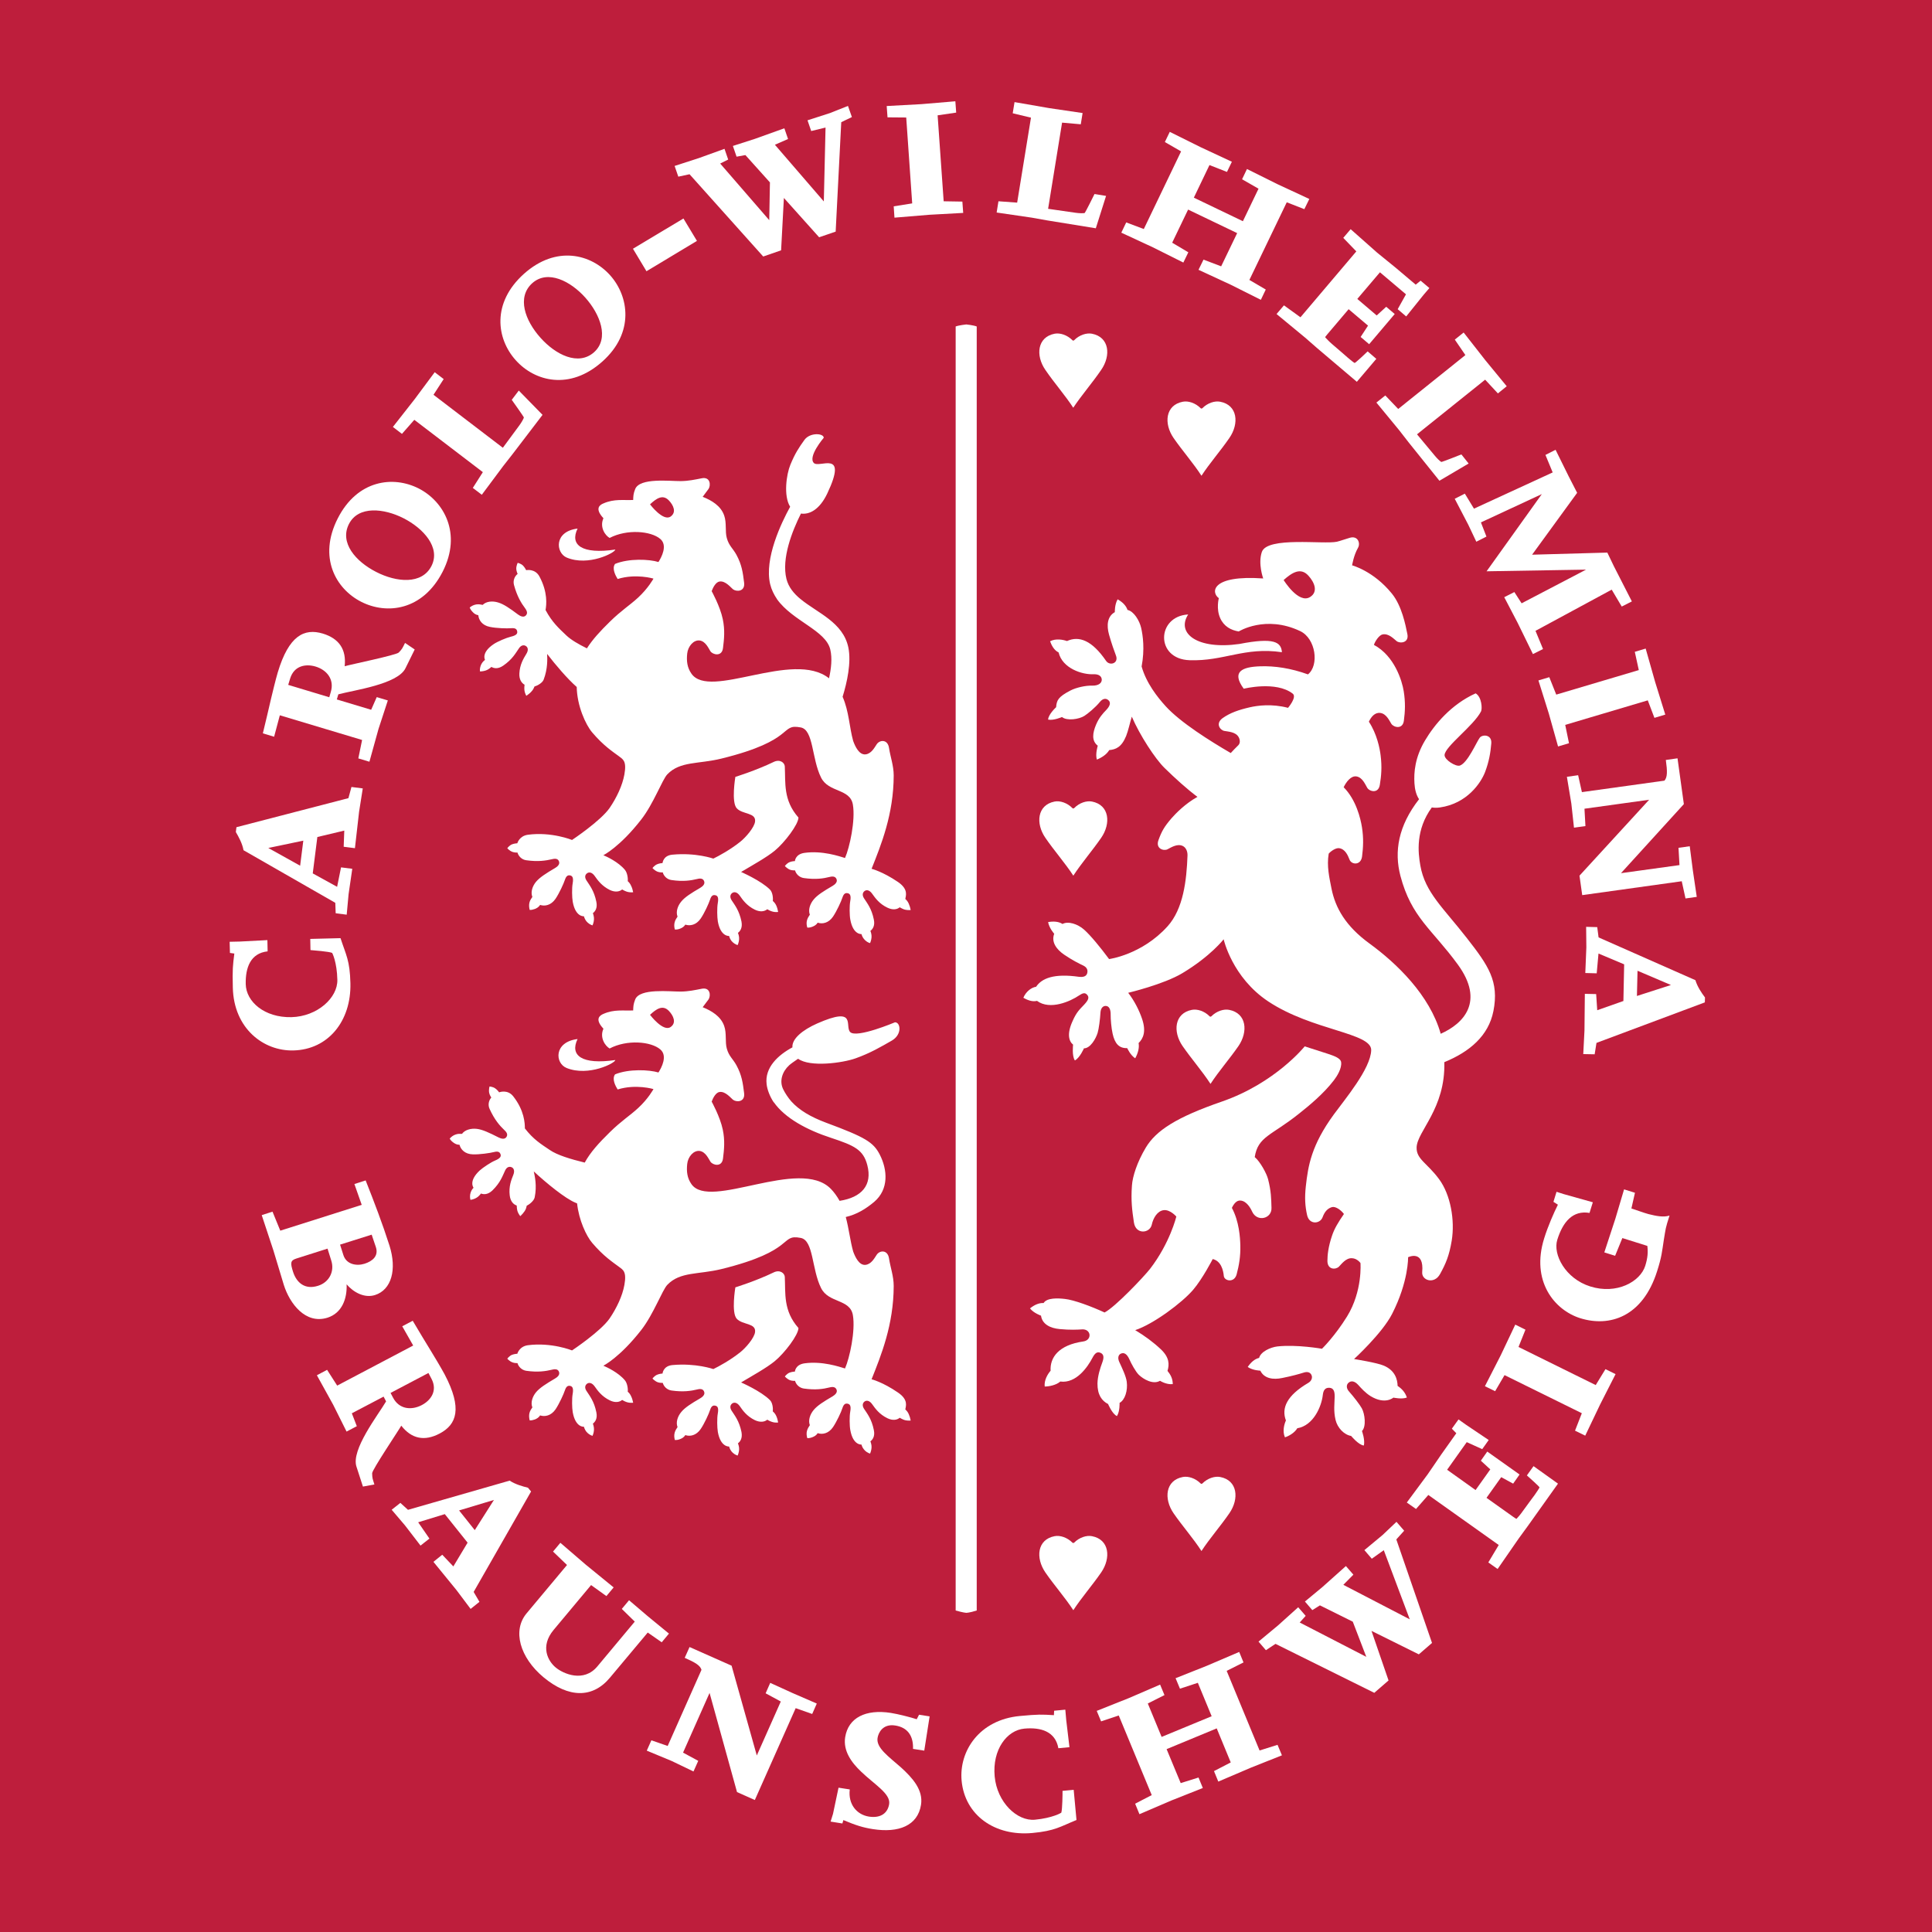 <svg xmlns:rdf="http://www.w3.org/1999/02/22-rdf-syntax-ns#" xmlns="http://www.w3.org/2000/svg" height="100pt" width="100pt" version="1.1" xmlns:cc="http://creativecommons.org/ns#" xmlns:dc="http://purl.org/dc/elements/1.1/" viewBox="0 0 100 100">
<g>
<rect height="100" width="100" y="0" x="0" fill="#be1e3c"/>
<g fill="#fff">
<g fill-rule="evenodd">
<path d="m38.359 45.133c0.598-0.356 1.325-0.758 1.743-1.102 0.515-0.426 1.222-1.359 1.226-1.715-0.797-0.902-0.664-1.796-0.707-2.648-0.012-0.191-0.25-0.391-0.582-0.227-0.914 0.442-1.977 0.77-1.977 0.77s-0.222 1.32 0.075 1.629c0.304 0.324 1 0.211 0.945 0.683-0.035 0.305-0.484 0.825-0.777 1.055-0.489 0.391-1.082 0.719-1.383 0.863 0 0-0.902-0.32-2.121-0.203-0.481 0.043-0.508 0.434-0.508 0.434s-0.16 0.008-0.281 0.062c-0.141 0.059-0.239 0.196-0.239 0.196s0.102 0.125 0.266 0.191c0.109 0.043 0.266 0.035 0.266 0.035 0.047 0.176 0.211 0.364 0.453 0.395 0.605 0.09 1.008 0.023 1.332-0.055 0.183-0.047 0.312-0.019 0.359 0.125 0.051 0.145-0.086 0.262-0.203 0.332-0.469 0.274-0.793 0.477-0.984 0.711-0.192 0.231-0.289 0.539-0.192 0.781-0.047 0.075-0.117 0.164-0.148 0.285-0.035 0.125-0.027 0.254 0.008 0.383 0.093 0.004 0.175-0.008 0.273-0.047s0.195-0.089 0.27-0.207c0.242 0.079 0.562 0.024 0.793-0.312 0.195-0.281 0.422-0.785 0.488-0.988 0.066-0.204 0.152-0.247 0.269-0.223 0.106 0.023 0.188 0.09 0.129 0.414-0.043 0.234-0.035 0.723 0.004 0.949 0.145 0.797 0.582 0.746 0.582 0.746s0.032 0.141 0.121 0.254c0.094 0.113 0.211 0.188 0.321 0.219 0.05-0.109 0.09-0.273 0.074-0.406s-0.059-0.227-0.059-0.227c0.11-0.082 0.246-0.25 0.184-0.586-0.121-0.582-0.348-0.851-0.512-1.105-0.105-0.168-0.07-0.301 0.035-0.375 0.102-0.071 0.254-0.051 0.391 0.144 0.152 0.219 0.363 0.52 0.781 0.723 0.285 0.137 0.508 0.086 0.641-0.024 0 0 0.121 0.075 0.223 0.106 0.101 0.035 0.218 0.051 0.339 0.035-0.019-0.113-0.05-0.226-0.097-0.332-0.047-0.101-0.098-0.164-0.18-0.238 0.023-0.156-0.012-0.453-0.145-0.586-0.46-0.465-1.496-0.914-1.496-0.914"/>
<path d="m33.645 26.105s0.683 0.907 1.07 0.629c0.308-0.222 0.144-0.582-0.094-0.832-0.324-0.34-0.66-0.09-0.976 0.203m13.492 20.997c-0.125 0.011-0.242 0-0.344-0.032-0.105-0.039-0.223-0.109-0.223-0.109-0.136 0.113-0.355 0.156-0.64 0.019-0.418-0.199-0.629-0.5-0.785-0.718-0.137-0.196-0.29-0.219-0.391-0.145-0.102 0.074-0.141 0.207-0.035 0.375 0.164 0.258 0.394 0.524 0.511 1.106 0.071 0.336-0.074 0.504-0.179 0.586 0 0 0.043 0.093 0.058 0.226 0.016 0.137-0.027 0.297-0.074 0.406-0.109-0.027-0.23-0.105-0.32-0.218-0.094-0.11-0.125-0.25-0.125-0.25s-0.434 0.047-0.578-0.75c-0.043-0.223-0.047-0.715-0.004-0.95 0.058-0.32-0.028-0.394-0.129-0.414-0.121-0.027-0.207 0.02-0.274 0.223-0.066 0.203-0.296 0.703-0.488 0.988-0.23 0.336-0.551 0.395-0.793 0.313-0.074 0.117-0.172 0.168-0.269 0.207-0.098 0.039-0.184 0.055-0.27 0.047-0.039-0.133-0.047-0.258-0.015-0.379 0.035-0.125 0.101-0.215 0.148-0.289-0.094-0.242 0.004-0.551 0.195-0.782 0.192-0.234 0.516-0.437 0.985-0.71 0.117-0.071 0.254-0.188 0.207-0.332-0.051-0.149-0.18-0.176-0.364-0.129-0.324 0.082-0.726 0.144-1.332 0.058-0.246-0.035-0.41-0.219-0.457-0.398 0 0-0.156 0.008-0.265-0.035-0.16-0.067-0.262-0.192-0.262-0.192s0.098-0.133 0.234-0.195c0.125-0.055 0.286-0.059 0.286-0.059s0.019-0.359 0.496-0.425c0.929-0.129 1.808 0.179 2.097 0.265 0.239-0.539 0.547-1.953 0.407-2.765-0.145-0.84-1.254-0.61-1.645-1.395-0.492-0.98-0.383-2.473-1.055-2.598-1.105-0.211-0.211 0.657-4.109 1.614-1.195 0.293-2.129 0.125-2.793 0.812-0.262 0.27-0.715 1.524-1.352 2.34-1.117 1.434-1.961 1.848-1.961 1.848 0.161 0.066 0.778 0.347 1.118 0.761 0.117 0.141 0.164 0.426 0.144 0.582 0.082 0.075 0.129 0.137 0.176 0.243 0.051 0.101 0.082 0.214 0.105 0.332-0.125 0.011-0.242 0-0.343-0.036-0.106-0.035-0.227-0.109-0.227-0.109-0.133 0.113-0.355 0.16-0.637 0.027-0.418-0.207-0.628-0.504-0.785-0.726-0.136-0.192-0.289-0.215-0.39-0.141-0.106 0.071-0.145 0.203-0.036 0.371 0.165 0.258 0.395 0.528 0.512 1.106 0.071 0.34-0.074 0.508-0.179 0.59 0 0 0.039 0.093 0.054 0.226 0.016 0.133-0.023 0.297-0.074 0.406-0.106-0.031-0.227-0.105-0.32-0.218-0.09-0.114-0.125-0.254-0.125-0.254s-0.434 0.051-0.578-0.75c-0.04-0.223-0.047-0.715-0.004-0.946 0.058-0.324-0.028-0.394-0.129-0.418-0.117-0.023-0.203 0.024-0.27 0.223-0.066 0.203-0.297 0.707-0.488 0.988-0.234 0.34-0.555 0.395-0.797 0.317-0.074 0.113-0.172 0.168-0.266 0.207-0.101 0.035-0.183 0.055-0.273 0.051-0.035-0.137-0.043-0.262-0.012-0.387 0.032-0.125 0.102-0.211 0.149-0.285-0.098-0.246 0-0.555 0.191-0.785 0.195-0.231 0.52-0.438 0.984-0.711 0.122-0.071 0.254-0.188 0.208-0.332-0.047-0.149-0.176-0.172-0.364-0.125-0.324 0.074-0.726 0.14-1.332 0.054-0.242-0.031-0.406-0.218-0.457-0.398 0 0-0.152 0.008-0.262-0.035-0.164-0.063-0.265-0.192-0.265-0.192s0.097-0.132 0.234-0.195c0.125-0.051 0.285-0.059 0.285-0.059s0.098-0.378 0.547-0.441c1.227-0.164 2.285 0.27 2.285 0.27s1.481-0.985 1.946-1.657c0.363-0.531 0.664-1.168 0.765-1.738 0.125-0.707-0.078-0.777-0.293-0.945-0.3-0.223-0.781-0.528-1.375-1.227-0.34-0.398-0.785-1.383-0.8-2.351-0.477-0.418-1.094-1.141-1.532-1.711 0.012 0.254 0.035 0.769-0.179 1.328-0.063 0.172-0.325 0.316-0.477 0.359-0.039 0.102-0.078 0.176-0.156 0.258-0.074 0.086-0.168 0.156-0.266 0.223-0.058-0.11-0.094-0.219-0.101-0.328-0.008-0.11 0.011-0.247 0.011-0.247-0.152-0.082-0.285-0.269-0.269-0.582 0.023-0.461 0.215-0.773 0.355-1.004 0.129-0.199 0.09-0.351-0.019-0.417-0.106-0.067-0.246-0.047-0.356 0.117-0.175 0.25-0.332 0.566-0.82 0.902-0.285 0.195-0.492 0.129-0.609 0.063 0 0-0.071 0.074-0.188 0.14-0.117 0.067-0.285 0.094-0.402 0.094-0.016-0.113 0.008-0.254 0.074-0.383s0.187-0.215 0.187-0.215-0.218-0.375 0.461-0.824c0.188-0.125 0.641-0.32 0.872-0.375 0.32-0.074 0.351-0.176 0.332-0.281-0.024-0.117-0.098-0.176-0.309-0.16-0.215 0.019-0.766 0.004-1.102-0.067-0.402-0.078-0.578-0.351-0.601-0.605-0.137-0.024-0.223-0.09-0.293-0.168-0.074-0.074-0.121-0.149-0.153-0.231 0.11-0.09 0.219-0.14 0.348-0.16 0.129-0.019 0.235 0.008 0.324 0.024 0.184-0.184 0.504-0.215 0.797-0.125 0.285 0.082 0.602 0.3 1.035 0.625 0.114 0.082 0.274 0.16 0.387 0.062 0.117-0.105 0.09-0.23-0.023-0.387-0.2-0.265-0.414-0.613-0.575-1.203-0.066-0.238 0.043-0.465 0.188-0.574 0 0-0.066-0.141-0.07-0.258-0.004-0.176 0.074-0.316 0.074-0.316s0.164 0.035 0.273 0.14c0.094 0.094 0.164 0.239 0.164 0.239s0.461-0.098 0.688 0.328c0.441 0.82 0.363 1.469 0.316 1.734 0.336 0.629 0.676 0.934 1.082 1.321 0.235 0.222 0.614 0.445 1.059 0.664 0.289-0.457 0.687-0.891 1.195-1.387 0.594-0.582 1.016-0.836 1.457-1.242 0.528-0.489 0.793-0.981 0.793-0.981s-0.906-0.273-1.855 0.02c-0.106-0.172-0.309-0.543-0.133-0.781 0.711-0.293 1.766-0.247 2.246-0.098 0.16-0.25 0.484-0.86 0.098-1.192-0.489-0.421-1.735-0.519-2.625-0.054-0.219-0.117-0.532-0.547-0.321-1.02-0.484-0.523-0.168-0.699 0.004-0.769 0.559-0.243 1.02-0.153 1.535-0.176 0.008-0.207 0.008-0.324 0.106-0.567 0.238-0.593 1.781-0.406 2.359-0.41 0.399-0.004 0.735-0.078 1.074-0.144 0.461-0.098 0.485 0.363 0.364 0.547l-0.305 0.41c0.461 0.183 0.941 0.465 1.113 0.969 0.137 0.386 0.036 0.824 0.137 1.171 0.109 0.395 0.317 0.532 0.496 0.86 0.278 0.512 0.332 0.906 0.399 1.449 0.054 0.469-0.403 0.473-0.578 0.336-0.098-0.074-0.379-0.441-0.684-0.402-0.195 0.019-0.344 0.297-0.418 0.5 0 0 0.434 0.777 0.574 1.445 0.121 0.57 0.07 1.039 0.012 1.504-0.059 0.465-0.535 0.34-0.652 0.16-0.094-0.145-0.243-0.508-0.551-0.555-0.324-0.043-0.61 0.309-0.649 0.672-0.043 0.391 0 0.731 0.215 1.039 0.942 1.383 5.258-1.238 7.125 0.246 0.113-0.5 0.172-1.031 0.067-1.484-0.227-0.996-1.946-1.473-2.758-2.609v-0.004c-0.157-0.231-0.285-0.485-0.356-0.774-0.312-1.328 0.578-3.176 1.035-4.008-0.355-0.566-0.191-1.687 0.012-2.175 0.242-0.59 0.442-0.887 0.727-1.285 0.289-0.399 1-0.348 1-0.11 0 0-0.828 0.965-0.516 1.301 0.277 0.301 1.805-0.75 0.695 1.59-0.398 0.832-0.921 1.094-1.359 1.031-0.453 0.902-1.016 2.324-0.75 3.387 0.109 0.429 0.383 0.754 0.731 1.043h0.003c0.871 0.718 2.196 1.195 2.469 2.5 0.16 0.777-0.066 1.808-0.297 2.554 0.332 0.75 0.348 1.579 0.547 2.286 0.102 0.281 0.305 0.73 0.641 0.695 0.301-0.035 0.457-0.344 0.578-0.524 0.152-0.23 0.566-0.273 0.637 0.192 0.07 0.465 0.242 0.918 0.242 1.422-0.004 2.011-0.653 3.597-1.145 4.832 0 0 0.575 0.144 1.367 0.683 0.559 0.383 0.399 0.719 0.379 0.879 0.079 0.071 0.129 0.137 0.176 0.239 0.047 0.105 0.082 0.218 0.102 0.332"/>
<path d="m29.332 28.859c1.125 0.473 2.516-0.257 2.516-0.414-1.727 0.254-2.368-0.234-1.953-1.086-1.235 0.149-1.133 1.258-0.563 1.5"/>
<path d="m38.359 71.555c0.598-0.356 1.325-0.758 1.743-1.102 0.515-0.426 1.222-1.355 1.226-1.715-0.797-0.902-0.664-1.797-0.707-2.648-0.012-0.188-0.25-0.391-0.582-0.227-0.914 0.442-1.977 0.77-1.977 0.77s-0.222 1.32 0.075 1.629c0.304 0.324 1 0.211 0.945 0.683-0.035 0.305-0.484 0.828-0.777 1.055-0.489 0.391-1.082 0.719-1.383 0.863 0 0-0.902-0.32-2.121-0.207-0.481 0.047-0.508 0.438-0.508 0.438s-0.16 0.008-0.281 0.062c-0.141 0.059-0.239 0.196-0.239 0.196s0.102 0.125 0.266 0.191c0.109 0.043 0.266 0.035 0.266 0.035 0.047 0.176 0.211 0.36 0.453 0.395 0.605 0.086 1.008 0.023 1.332-0.055 0.183-0.047 0.312-0.02 0.359 0.125 0.051 0.145-0.086 0.262-0.203 0.332-0.469 0.273-0.793 0.477-0.984 0.711-0.192 0.23-0.289 0.539-0.192 0.781-0.047 0.074-0.117 0.164-0.148 0.285-0.035 0.125-0.027 0.25 0.008 0.383 0.093 0.004 0.175-0.008 0.273-0.047s0.195-0.09 0.27-0.207c0.242 0.082 0.562 0.024 0.793-0.312 0.195-0.285 0.422-0.785 0.488-0.989 0.066-0.203 0.152-0.246 0.269-0.222 0.106 0.023 0.188 0.09 0.129 0.414-0.043 0.234-0.035 0.726 0.004 0.949 0.145 0.797 0.582 0.75 0.582 0.75s0.032 0.137 0.121 0.25c0.09 0.113 0.211 0.188 0.321 0.219 0.05-0.11 0.09-0.274 0.074-0.406-0.016-0.133-0.059-0.227-0.059-0.227 0.11-0.082 0.246-0.25 0.184-0.586-0.121-0.582-0.348-0.848-0.512-1.105-0.105-0.168-0.07-0.297 0.035-0.375 0.102-0.071 0.254-0.051 0.391 0.144 0.152 0.223 0.363 0.52 0.781 0.723 0.285 0.133 0.508 0.086 0.641-0.024 0 0 0.121 0.075 0.223 0.106 0.101 0.039 0.218 0.051 0.339 0.039-0.019-0.117-0.05-0.231-0.097-0.336-0.047-0.102-0.098-0.168-0.18-0.238 0.02-0.157-0.012-0.453-0.145-0.582-0.46-0.469-1.496-0.918-1.496-0.918"/>
<path d="m34.715 53.156c-0.387 0.278-1.07-0.629-1.07-0.629 0.316-0.293 0.652-0.539 0.976-0.203 0.238 0.25 0.402 0.614 0.094 0.832m12.32 20.035c-0.047-0.101-0.097-0.168-0.176-0.238 0.02-0.16 0.18-0.496-0.379-0.875-0.789-0.543-1.367-0.687-1.367-0.687 0.492-1.235 1.141-2.821 1.145-4.829 0-0.507-0.172-0.96-0.242-1.425-0.071-0.465-0.485-0.422-0.637-0.192-0.121 0.18-0.277 0.489-0.582 0.524-0.332 0.035-0.535-0.414-0.637-0.692-0.156-0.554-0.219-1.175-0.383-1.785 0.582-0.133 1.059-0.437 1.473-0.785 0.758-0.648 0.695-1.648 0.285-2.449-0.332-0.641-0.75-0.895-2.773-1.645-0.805-0.301-1.391-0.648-1.805-1.105-0.156-0.18-0.312-0.41-0.418-0.625-0.211-0.426-0.051-0.914 0.305-1.242 0.082-0.075 0.258-0.2 0.465-0.34 0.621 0.453 2.316 0.215 2.972-0.02 0.762-0.269 1.344-0.613 1.883-0.922 0.539-0.316 0.453-0.945 0.16-0.945 0 0-1.976 0.836-2.316 0.508-0.305-0.301 0.387-1.371-1.715-0.445-0.754 0.335-1.313 0.793-1.277 1.234-0.735 0.394-1.442 1.039-1.336 1.906 0.031 0.285 0.172 0.649 0.367 0.938h0.008c0.574 0.82 1.718 1.437 2.968 1.843 1.196 0.395 1.661 0.61 1.868 1.407 0.273 1.039-0.293 1.675-1.434 1.851-0.141-0.254-0.301-0.465-0.449-0.617-1.617-1.668-6.281 1.129-7.223-0.254-0.215-0.308-0.258-0.648-0.215-1.039 0.035-0.363 0.325-0.715 0.649-0.672 0.308 0.047 0.457 0.41 0.551 0.551 0.117 0.184 0.593 0.309 0.652-0.156 0.058-0.465 0.109-0.934-0.012-1.504-0.14-0.668-0.574-1.445-0.574-1.445 0.074-0.204 0.223-0.481 0.418-0.5 0.305-0.036 0.586 0.328 0.684 0.402 0.175 0.137 0.632 0.133 0.578-0.336-0.067-0.543-0.121-0.938-0.399-1.449-0.179-0.328-0.387-0.465-0.496-0.856-0.101-0.351 0-0.789-0.137-1.176-0.172-0.5-0.652-0.785-1.113-0.972l0.305-0.406c0.121-0.184 0.097-0.645-0.364-0.547-0.339 0.066-0.675 0.14-1.074 0.144-0.578 0.004-2.121-0.183-2.359 0.406-0.098 0.247-0.098 0.364-0.106 0.571-0.515 0.023-0.976-0.067-1.535 0.176-0.172 0.074-0.488 0.25-0.004 0.769-0.211 0.473 0.102 0.902 0.321 1.024 0.89-0.469 2.136-0.372 2.625 0.05 0.386 0.332 0.062 0.942-0.098 1.192-0.48-0.145-1.535-0.196-2.246 0.097-0.176 0.239 0.023 0.606 0.133 0.782 0.949-0.293 1.855-0.02 1.855-0.02s-0.265 0.496-0.793 0.981c-0.441 0.406-0.863 0.66-1.457 1.242-0.578 0.566-1.019 1.051-1.308 1.582-0.735-0.18-1.426-0.387-1.809-0.653-0.465-0.312-0.852-0.55-1.289-1.117 0-0.269-0.027-0.926-0.602-1.66-0.296-0.379-0.73-0.207-0.73-0.207s-0.094-0.133-0.207-0.207c-0.125-0.086-0.289-0.094-0.289-0.094s-0.051 0.153-0.02 0.324c0.02 0.118 0.11 0.247 0.11 0.247-0.121 0.132-0.192 0.371-0.086 0.593 0.254 0.559 0.523 0.864 0.765 1.094 0.141 0.129 0.188 0.25 0.09 0.375-0.097 0.117-0.269 0.063-0.39 0.004-0.485-0.246-0.832-0.41-1.129-0.445-0.301-0.035-0.614 0.047-0.766 0.258-0.09 0-0.199-0.012-0.32 0.031-0.125 0.039-0.227 0.113-0.317 0.215 0.043 0.078 0.102 0.14 0.188 0.203 0.086 0.062 0.18 0.117 0.32 0.117 0.063 0.246 0.281 0.484 0.692 0.496 0.343 0.012 0.886-0.066 1.097-0.121 0.203-0.051 0.289-0.004 0.332 0.109 0.035 0.098 0.02 0.207-0.281 0.332-0.219 0.09-0.629 0.364-0.797 0.516-0.594 0.555-0.316 0.891-0.316 0.891s-0.106 0.101-0.149 0.242c-0.047 0.14-0.043 0.281-0.011 0.386 0.117-0.015 0.277-0.07 0.382-0.156 0.102-0.086 0.161-0.172 0.161-0.172 0.125 0.047 0.343 0.078 0.593-0.16 0.422-0.414 0.524-0.754 0.657-1.031 0.082-0.18 0.214-0.219 0.332-0.172 0.117 0.047 0.179 0.188 0.089 0.406-0.101 0.25-0.238 0.59-0.183 1.051 0.035 0.313 0.195 0.473 0.363 0.527 0 0 0.004 0.137 0.027 0.247 0.024 0.105 0.082 0.207 0.157 0.304 0.086-0.078 0.164-0.168 0.226-0.261 0.063-0.094 0.086-0.172 0.106-0.278 0.144-0.07 0.379-0.258 0.414-0.437 0.121-0.59 0.008-1.09-0.047-1.34 0.66 0.613 1.633 1.406 2.152 1.617 0.031 0.016 0.059 0.027 0.09 0.039 0.09 0.863 0.477 1.688 0.781 2.043 0.594 0.699 1.075 1.004 1.375 1.23 0.215 0.165 0.418 0.235 0.293 0.942-0.101 0.57-0.402 1.203-0.765 1.738-0.465 0.672-1.946 1.656-1.946 1.656s-1.058-0.429-2.285-0.269c-0.449 0.062-0.547 0.441-0.547 0.441s-0.16 0.008-0.285 0.059c-0.137 0.062-0.234 0.195-0.234 0.195s0.101 0.129 0.265 0.192c0.11 0.046 0.262 0.039 0.262 0.039 0.047 0.175 0.215 0.363 0.457 0.398 0.606 0.086 1.008 0.02 1.332-0.058 0.188-0.047 0.317-0.024 0.364 0.125 0.046 0.148-0.086 0.261-0.208 0.332-0.464 0.273-0.792 0.48-0.984 0.71-0.191 0.231-0.289 0.54-0.191 0.786-0.047 0.074-0.117 0.16-0.149 0.285-0.031 0.125-0.023 0.25 0.012 0.387 0.09 0.003 0.172-0.016 0.273-0.051 0.094-0.039 0.192-0.094 0.266-0.207 0.242 0.078 0.563 0.023 0.797-0.313 0.191-0.285 0.422-0.789 0.488-0.992 0.067-0.199 0.153-0.246 0.27-0.223 0.101 0.024 0.187 0.094 0.129 0.418-0.043 0.231-0.036 0.723 0.004 0.946 0.144 0.8 0.578 0.75 0.578 0.75s0.035 0.14 0.125 0.254c0.093 0.113 0.214 0.187 0.32 0.218 0.051-0.109 0.09-0.273 0.074-0.406-0.015-0.133-0.054-0.226-0.054-0.226 0.105-0.083 0.25-0.25 0.179-0.59-0.117-0.578-0.347-0.848-0.512-1.106-0.109-0.168-0.07-0.297 0.036-0.375 0.101-0.07 0.254-0.047 0.39 0.145 0.157 0.222 0.367 0.519 0.785 0.722 0.282 0.137 0.504 0.09 0.637-0.023 0 0 0.121 0.074 0.227 0.109 0.101 0.035 0.218 0.047 0.343 0.035-0.023-0.117-0.054-0.23-0.105-0.332-0.047-0.105-0.094-0.168-0.176-0.238 0.02-0.16-0.027-0.445-0.144-0.586-0.34-0.414-0.957-0.691-1.118-0.761 0 0 0.844-0.415 1.965-1.852 0.633-0.813 1.086-2.066 1.348-2.336 0.664-0.688 1.598-0.52 2.793-0.812 3.898-0.958 3.004-1.825 4.109-1.614 0.672 0.125 0.563 1.617 1.055 2.598 0.391 0.785 1.5 0.555 1.645 1.398 0.14 0.809-0.168 2.223-0.407 2.762-0.289-0.086-1.168-0.394-2.097-0.266-0.477 0.067-0.496 0.426-0.496 0.426s-0.161 0.008-0.286 0.059c-0.136 0.058-0.234 0.195-0.234 0.195s0.102 0.125 0.262 0.192c0.109 0.042 0.265 0.035 0.265 0.035 0.047 0.175 0.211 0.363 0.457 0.398 0.606 0.086 1.004 0.024 1.332-0.059 0.184-0.046 0.313-0.019 0.364 0.129 0.047 0.145-0.09 0.258-0.207 0.332-0.469 0.274-0.793 0.477-0.985 0.711-0.191 0.231-0.289 0.539-0.195 0.782-0.047 0.074-0.113 0.164-0.148 0.289-0.032 0.121-0.024 0.246 0.015 0.383 0.086 0.003 0.172-0.012 0.27-0.051 0.097-0.039 0.195-0.09 0.269-0.207 0.242 0.082 0.563 0.023 0.793-0.313 0.192-0.285 0.426-0.785 0.488-0.988 0.067-0.203 0.153-0.25 0.274-0.223 0.101 0.024 0.187 0.09 0.129 0.414-0.043 0.235-0.039 0.727 0.004 0.95 0.14 0.796 0.578 0.75 0.578 0.75s0.031 0.14 0.125 0.25c0.09 0.113 0.211 0.187 0.32 0.218 0.047-0.109 0.09-0.269 0.074-0.406-0.015-0.133-0.058-0.227-0.058-0.227 0.105-0.082 0.25-0.25 0.179-0.585-0.117-0.582-0.343-0.848-0.511-1.106-0.106-0.168-0.067-0.301 0.035-0.375 0.101-0.07 0.254-0.051 0.391 0.145 0.156 0.218 0.367 0.519 0.785 0.722 0.285 0.137 0.504 0.09 0.64-0.023 0 0 0.118 0.07 0.223 0.109 0.102 0.035 0.219 0.043 0.344 0.035-0.02-0.117-0.055-0.23-0.102-0.336"/>
<path d="m29.332 55.281c1.133 0.453 2.516-0.258 2.516-0.414-1.727 0.254-2.368-0.234-1.953-1.086-1.235 0.149-1.18 1.254-0.563 1.5"/>
</g>
<g>
<path d="m66.352 33.758c-0.04-0.52-0.395-0.778-2.204-0.426-2.168 0.309-3.281-0.551-2.648-1.527-1.641 0.093-1.707 2.308 0.07 2.367 1.782 0.062 2.84-0.699 4.782-0.414"/>
<path d="m68.723 54.543c-0.293-0.098-1.192-0.383-1.192-0.383s-1.523 1.906-4.304 2.863c-2.34 0.809-3.391 1.493-3.922 2.379-0.45 0.754-0.684 1.493-0.715 1.953-0.059 0.782 0.008 1.293 0.101 1.915 0.094 0.648 0.825 0.574 0.926 0.117 0.071-0.336 0.285-0.711 0.621-0.75 0.336-0.035 0.649 0.332 0.649 0.332s-0.328 1.367-1.36 2.707c-0.332 0.422-1.804 1.976-2.355 2.258-0.684-0.317-1.594-0.653-2.047-0.7-0.367-0.043-0.934-0.07-1.109 0.211-0.246-0.015-0.493 0.106-0.704 0.278 0.2 0.25 0.571 0.375 0.571 0.375 0.062 0.445 0.48 0.652 0.972 0.695 0.512 0.051 0.93 0.031 1.149 0.016 0.226-0.016 0.359 0.109 0.387 0.253 0.027 0.161-0.075 0.336-0.321 0.372-1.273 0.183-1.73 0.828-1.691 1.515-0.141 0.16-0.344 0.485-0.305 0.817 0.203 0.004 0.602-0.071 0.805-0.258 0.832 0.113 1.426-0.766 1.664-1.223 0.121-0.23 0.234-0.344 0.422-0.262 0.156 0.071 0.191 0.215 0.097 0.477-0.117 0.312-0.25 0.727-0.257 1.109-0.004 0.59 0.226 0.899 0.55 1.063 0 0 0.207 0.508 0.457 0.625 0.157-0.242 0.137-0.684 0.137-0.684 0.285-0.156 0.43-0.644 0.371-1.097-0.039-0.286-0.23-0.684-0.382-1.012-0.098-0.207-0.059-0.375 0.074-0.438 0.168-0.078 0.32 0.008 0.453 0.309 0.082 0.191 0.312 0.621 0.48 0.785 0.231 0.223 0.735 0.524 1.098 0.309 0 0 0.324 0.211 0.66 0.172-0.004-0.286-0.109-0.481-0.273-0.684 0.097-0.328 0.109-0.691-0.348-1.121-0.379-0.359-0.828-0.691-1.324-0.988 0.945-0.313 2.433-1.422 3.004-2.094 0.488-0.574 1.008-1.586 1.008-1.586 0.425 0.098 0.546 0.566 0.574 0.875 0.023 0.258 0.539 0.379 0.664-0.082 0.121-0.457 0.207-0.918 0.191-1.512-0.011-0.387-0.058-1.226-0.437-1.929 0.101-0.215 0.25-0.399 0.445-0.379 0.313 0.019 0.523 0.39 0.605 0.574 0.258 0.555 1.024 0.367 1-0.199-0.015-0.477-0.015-0.844-0.175-1.477-0.075-0.297-0.41-0.914-0.692-1.148 0.168-1.075 0.871-1.11 2.289-2.246 0.528-0.418 1.274-1.032 1.809-1.731 0.16-0.207 0.414-0.613 0.375-0.93-0.023-0.218-0.383-0.336-0.695-0.441"/>
<path d="m66.441 30.023s0.778 1.262 1.375 0.875c0.426-0.273 0.215-0.761-0.086-1.093-0.41-0.465-0.867-0.157-1.289 0.218m10.856 22.317c-0.25 1.265-1.219 2.098-2.539 2.637 0.066 2.402-1.406 3.574-1.434 4.41-0.019 0.617 0.543 0.804 1.164 1.648 0.598 0.809 0.824 2.133 0.653 3.18-0.129 0.773-0.301 1.18-0.602 1.726-0.301 0.555-0.961 0.332-0.926-0.093 0.11-1.184-0.73-0.774-0.73-0.774s0.031 1.25-0.828 2.934c-0.516 1.008-1.969 2.336-1.969 2.336s1.191 0.187 1.547 0.344c0.578 0.25 0.699 0.707 0.707 1.046 0.215 0.145 0.39 0.328 0.48 0.602-0.258 0.102-0.699 0.004-0.699 0.004s-0.422 0.383-1.176-0.074c-0.273-0.168-0.5-0.422-0.636-0.575-0.196-0.218-0.379-0.238-0.512-0.117-0.109 0.094-0.129 0.278 0.035 0.457 0.238 0.266 0.555 0.68 0.656 0.864 0.157 0.285 0.239 0.945 0.008 1.175 0 0 0.172 0.477 0.094 0.75-0.274-0.031-0.656-0.496-0.656-0.496-0.36-0.058-0.707-0.414-0.805-0.828-0.113-0.473-0.051-0.863-0.047-1.195 0.008-0.309-0.07-0.453-0.266-0.469-0.234-0.016-0.32 0.137-0.347 0.367-0.067 0.61-0.492 1.59-1.321 1.727-0.14 0.238-0.445 0.41-0.64 0.469-0.137-0.309-0.039-0.676 0.051-0.872-0.243-0.644 0.05-1.296 1.164-1.949 0.16-0.094 0.234-0.277 0.148-0.426-0.074-0.128-0.215-0.164-0.41-0.097-0.211 0.066-0.582 0.172-1.09 0.273-0.48 0.102-0.941 0.028-1.137-0.379 0 0-0.386-0.007-0.652-0.191 0.152-0.223 0.348-0.414 0.59-0.469 0.082-0.32 0.582-0.551 0.949-0.594 1.012-0.109 2.305 0.121 2.305 0.121s0.664-0.648 1.297-1.671c0.812-1.321 0.695-2.766 0.695-2.766s-0.164-0.238-0.438-0.25c-0.312-0.02-0.535 0.293-0.675 0.434-0.157 0.164-0.598 0.179-0.598-0.297 0-0.289 0.043-0.727 0.234-1.289 0.121-0.371 0.317-0.696 0.621-1.137-0.16-0.215-0.441-0.406-0.621-0.356-0.253 0.075-0.39 0.27-0.484 0.524-0.125 0.344-0.684 0.406-0.801-0.106-0.105-0.464-0.133-0.898-0.066-1.503 0.117-1.047 0.281-2.118 1.457-3.723 0.562-0.77 1.898-2.356 1.926-3.313 0.027-0.906-3.043-1.011-5.325-2.523-1.875-1.242-2.312-3.219-2.312-3.219s-0.672 0.875-2.137 1.754c-0.969 0.582-2.804 1.016-2.804 1.016 0.328 0.422 0.574 0.922 0.718 1.347 0.223 0.657 0.063 1.016-0.179 1.254 0.046 0.258-0.039 0.539-0.176 0.789-0.25-0.16-0.414-0.527-0.414-0.527-0.422 0.016-0.641-0.234-0.754-0.742-0.067-0.289-0.106-0.77-0.102-0.977 0.008-0.32-0.101-0.465-0.261-0.465-0.141 0-0.25 0.118-0.266 0.329-0.02 0.359-0.086 0.867-0.149 1.07-0.097 0.308-0.378 0.797-0.707 0.797 0 0-0.21 0.488-0.468 0.625-0.164-0.223-0.094-0.817-0.094-0.817-0.211-0.168-0.332-0.539-0.035-1.199 0.215-0.496 0.379-0.625 0.605-0.867 0.207-0.223 0.293-0.375 0.149-0.524-0.114-0.117-0.223-0.078-0.414 0.047-0.43 0.293-1.493 0.778-2.172 0.278-0.266 0.066-0.531-0.063-0.707-0.16 0.129-0.313 0.406-0.532 0.66-0.571 0.293-0.437 0.922-0.699 2.215-0.515 0.172 0.023 0.371 0.003 0.426-0.172 0.05-0.168 0-0.321-0.223-0.422-0.199-0.094-0.539-0.262-0.965-0.551-0.41-0.281-0.676-0.66-0.516-1.082 0 0-0.261-0.289-0.316-0.605 0.266-0.047 0.539-0.036 0.746 0.097 0.289-0.16 0.789 0 1.121 0.297 0.34 0.305 0.84 0.914 1.289 1.52 0 0 1.692-0.219 3.024-1.692 0.82-0.906 0.988-2.375 1.035-3.668 0.008-0.215-0.082-0.422-0.258-0.5-0.285-0.125-0.602 0.09-0.781 0.18-0.203 0.098-0.629-0.039-0.461-0.484 0.164-0.45 0.293-0.684 0.68-1.133 0.218-0.246 0.71-0.754 1.335-1.098-0.535-0.398-1.148-0.953-1.707-1.5-0.48-0.469-1.281-1.695-1.691-2.652-0.094 0.304-0.184 0.726-0.293 1-0.238 0.582-0.535 0.699-0.875 0.73-0.133 0.223-0.375 0.383-0.641 0.492-0.089-0.289 0.047-0.718 0.047-0.718-0.332-0.258-0.265-0.664-0.09-1.086 0.153-0.367 0.364-0.594 0.508-0.742 0.239-0.243 0.262-0.418 0.129-0.532-0.129-0.113-0.293-0.082-0.437 0.094-0.227 0.281-0.629 0.613-0.805 0.723-0.273 0.175-0.906 0.269-1.156 0.058 0 0-0.438 0.192-0.719 0.133 0.012-0.273 0.414-0.641 0.414-0.641 0.031-0.363 0.102-0.531 0.746-0.867 0.293-0.152 0.789-0.261 1.117-0.25 0.352 0.008 0.496-0.144 0.5-0.3 0-0.184-0.152-0.297-0.41-0.29-0.613 0.032-1.629-0.308-1.824-1.128-0.25-0.122-0.371-0.387-0.441-0.579 0.296-0.156 0.671-0.082 0.875-0.011 0.625-0.285 1.296-0.035 2.023 1.027 0.191 0.277 0.68 0.129 0.504-0.297-0.078-0.207-0.211-0.57-0.352-1.066-0.132-0.477-0.09-0.942 0.301-1.16 0 0-0.015-0.391 0.145-0.664 0.234 0.132 0.437 0.316 0.511 0.55 0.325 0.063 0.621 0.551 0.707 0.93 0.09 0.395 0.192 1.109 0.024 1.996 0.242 0.863 0.82 1.59 1.242 2.055 0.762 0.84 2.301 1.804 3.371 2.426 0.121-0.133 0.25-0.266 0.391-0.403 0.113-0.109 0.09-0.297 0.015-0.426-0.156-0.269-0.539-0.277-0.738-0.316-0.219-0.039-0.476-0.383-0.086-0.664 0.387-0.273 0.828-0.426 1.406-0.559 0.391-0.089 1.129-0.195 1.977 0.028 0 0 0.477-0.555 0.242-0.735-0.867-0.672-2.535-0.254-2.535-0.254-0.652-0.89-0.074-1.128 0.844-1.16 0.758-0.027 1.597 0.098 2.48 0.418 0.59-0.468 0.41-1.859-0.406-2.242-1.793-0.848-3.176 0.02-3.176 0.02-0.398-0.063-0.769-0.258-0.961-0.692-0.218-0.488-0.07-1.031-0.07-1.031-0.414-0.293-0.402-1.211 2.297-1.02 0 0-0.278-0.761-0.071-1.371 0.278-0.812 3.211-0.382 3.887-0.531 0.168-0.039 0.496-0.156 0.664-0.203 0.422-0.125 0.563 0.281 0.426 0.519-0.227 0.395-0.305 0.907-0.305 0.907s1.102 0.285 2.055 1.457c0.516 0.629 0.711 1.629 0.805 2.097 0.097 0.465-0.383 0.504-0.555 0.368-0.156-0.125-0.414-0.407-0.723-0.348-0.183 0.035-0.39 0.348-0.453 0.543 1.067 0.57 1.457 1.859 1.543 2.398 0.094 0.582 0.071 1.051 0.008 1.524-0.059 0.469-0.527 0.351-0.648 0.164-0.106-0.168-0.258-0.52-0.567-0.563-0.281-0.039-0.476 0.192-0.597 0.453 0.418 0.633 0.566 1.383 0.609 1.75 0.074 0.59 0.035 1.055-0.043 1.524s-0.543 0.336-0.652 0.144c-0.106-0.175-0.243-0.531-0.551-0.585-0.293-0.051-0.539 0.292-0.668 0.558 0.648 0.652 0.875 1.625 0.945 2.059 0.094 0.586 0.067 1.05 0.008 1.523s-0.543 0.438-0.648 0.168c-0.09-0.234-0.231-0.551-0.536-0.594-0.175-0.027-0.433 0.153-0.543 0.282-0.109 0.648 0.032 1.234 0.145 1.812 0.199 0.992 0.727 1.942 1.977 2.848 1.386 1.011 3.109 2.66 3.675 4.664 1.192-0.531 2.278-1.668 0.891-3.578-1.348-1.848-2.406-2.434-2.977-4.598-0.328-1.262-0.113-2.582 0.965-3.965-0.148-0.222-0.219-0.508-0.238-0.824-0.035-0.559 0.023-1.34 0.551-2.223 0.476-0.8 1.336-1.855 2.617-2.433 0.32 0.191 0.348 0.804 0.277 0.937-0.386 0.746-1.867 1.813-1.886 2.254-0.012 0.246 0.582 0.617 0.792 0.547 0.403-0.137 0.86-1.219 1.028-1.441 0.133-0.18 0.637-0.18 0.598 0.296-0.04 0.473-0.114 0.934-0.325 1.489-0.211 0.543-0.918 1.621-2.336 1.824-0.152 0.023-0.293 0.019-0.418 0-0.843 1.156-0.714 2.332-0.593 3.008 0.246 1.398 1.187 2.183 2.414 3.761 1.105 1.418 1.672 2.223 1.367 3.778"/>
<path d="m55.551 21.105c-0.418-0.644-0.981-1.281-1.442-1.957-0.515-0.742-0.425-1.699 0.477-1.875 0.277-0.054 0.652 0.063 0.922 0.336 0.023 0.028 0.062 0.028 0.09 0 0.269-0.273 0.644-0.39 0.922-0.336 0.906 0.176 0.992 1.133 0.476 1.875-0.461 0.676-1.019 1.313-1.445 1.957"/>
<path d="m55.555 83.344c-0.422-0.649-0.985-1.285-1.446-1.953-0.515-0.75-0.429-1.707 0.477-1.879 0.277-0.055 0.652 0.062 0.922 0.336 0.023 0.023 0.062 0.023 0.09 0 0.269-0.274 0.644-0.391 0.922-0.336 0.906 0.172 0.992 1.129 0.476 1.879-0.461 0.668-1.019 1.304-1.441 1.953"/>
<path d="m62.188 80.281c-0.418-0.648-0.981-1.285-1.446-1.957-0.512-0.746-0.426-1.703 0.481-1.875 0.277-0.054 0.652 0.063 0.922 0.336 0.023 0.024 0.062 0.024 0.089 0 0.27-0.273 0.645-0.39 0.922-0.336 0.906 0.172 0.992 1.129 0.477 1.875-0.461 0.672-1.024 1.309-1.445 1.957"/>
<path d="m55.555 45.324c-0.422-0.648-0.985-1.285-1.446-1.957-0.515-0.746-0.425-1.703 0.477-1.879 0.277-0.054 0.652 0.063 0.922 0.34 0.023 0.024 0.062 0.024 0.09 0 0.269-0.277 0.644-0.394 0.922-0.34 0.906 0.176 0.992 1.133 0.476 1.879-0.465 0.672-1.019 1.309-1.441 1.957"/>
<path d="m62.188 24.625c-0.418-0.648-0.981-1.285-1.446-1.957-0.512-0.746-0.426-1.703 0.481-1.875 0.277-0.055 0.652 0.062 0.922 0.336 0.023 0.023 0.062 0.023 0.089 0 0.27-0.274 0.645-0.391 0.922-0.336 0.906 0.172 0.992 1.129 0.477 1.875-0.461 0.672-1.024 1.309-1.445 1.957"/>
<path d="m62.656 56.102c-0.422-0.649-0.98-1.286-1.445-1.957-0.516-0.747-0.426-1.7 0.48-1.875 0.278-0.055 0.653 0.062 0.918 0.335 0.024 0.024 0.063 0.024 0.09 0 0.27-0.273 0.645-0.39 0.922-0.335 0.906 0.175 0.992 1.128 0.481 1.875-0.465 0.671-1.024 1.308-1.446 1.957"/>
<path d="m50.016 16.793s0.355 0.035 0.539 0.105v66.461c-0.371 0.121-0.547 0.121-0.547 0.121s-0.16-0.011-0.543-0.121v-66.461c0.176-0.066 0.551-0.105 0.551-0.105"/>
<path d="m19.457 64.555c-0.07-0.219-0.152-0.434-0.219-0.649l-1.636 0.516 0.171 0.539c0.153 0.484 0.676 0.582 1.098 0.449 0.399-0.129 0.734-0.387 0.586-0.855m-2.309 0.695l-0.195-0.621-1.613 0.512c-0.32 0.101-0.313 0.238-0.172 0.687 0.18 0.563 0.613 0.942 1.297 0.723 0.562-0.176 0.863-0.727 0.683-1.301m-2.457 1.258c-0.187-0.598-0.351-1.188-0.539-1.785l-0.605-1.828 0.558-0.18 0.403 0.984 4.215-1.336-0.379-1.078 0.582-0.187c0.441 1.113 0.871 2.238 1.234 3.375 0.391 1.238 0.106 2.285-0.75 2.558-0.547 0.172-1.113-0.14-1.469-0.554 0.032 0.734-0.234 1.484-0.988 1.726-1.144 0.359-1.957-0.734-2.262-1.695"/>
<path d="m22.332 71.363l-0.156-0.297-1.961 1.032 0.129 0.246c0.324 0.617 0.968 0.656 1.488 0.383 0.457-0.239 0.832-0.735 0.5-1.364m-3.547 5.582l-0.332-1.023c-0.301-0.875 1.117-2.68 1.531-3.387l-0.129-0.246-1.644 0.863 0.258 0.668-0.531 0.278-0.692-1.387-0.844-1.527 0.528-0.282 0.523 0.817 3.934-2.074-0.567-0.997 0.543-0.285c0.317 0.528 0.707 1.192 0.953 1.582 0.09 0.141 0.547 0.907 0.7 1.196 0.929 1.769 0.621 2.593-0.258 3.058-0.785 0.414-1.453 0.278-1.988-0.406-0.125 0.227-1.516 2.293-1.508 2.465 0.008 0.269 0.019 0.262 0.117 0.578z"/>
<path d="m25.566 77.637l-1.804 0.543 0.812 1.019zm-1.937 4.668l-1.195-1.465 0.457-0.367 0.574 0.605 0.738-1.23-1.18-1.477-1.378 0.422 0.582 0.844-0.461 0.363-0.805-1.047-0.688-0.808 0.45-0.356 0.394 0.359 5.262-1.511c0.297 0.195 0.668 0.297 0.949 0.367l0.16 0.195-2.972 5.199 0.3 0.512-0.457 0.367z"/>
<path d="m33.527 84.5l-1.953 2.332c-0.894 1.078-2.14 1.066-3.445-0.02-1.219-1.019-1.621-2.414-0.871-3.308l2.09-2.5-0.723-0.695 0.379-0.454 1.312 1.129 1.446 1.18-0.375 0.449-0.793-0.57-1.938 2.32c-0.715 0.856-0.289 1.617 0.102 1.942 0.394 0.332 1.453 0.797 2.16-0.051l1.937-2.32-0.671-0.657 0.375-0.449 0.98 0.836 1.086 0.891-0.375 0.449z"/>
<path d="m41.184 88.414l-2.114 4.754-0.922-0.41-1.421-5.133-1.372 3.09 0.786 0.426-0.246 0.55-1.129-0.543-1.289-0.535 0.238-0.535 0.844 0.293 1.75-3.941c-0.067-0.231-0.329-0.383-0.868-0.621l0.25-0.559 2.176 0.965 1.305 4.648 1.242-2.793-0.785-0.425 0.238-0.54 1.141 0.52 1.269 0.551-0.238 0.539z"/>
<path d="m45.188 94.676c-0.524-0.082-0.883-0.196-1.536-0.469l-0.05 0.176-0.61-0.098 0.125-0.402 0.285-1.352 0.582 0.09c-0.093 0.762 0.356 1.305 0.989 1.406 0.64 0.098 0.98-0.203 1.05-0.652 0.082-0.531-0.769-1.016-1.445-1.668-0.523-0.492-0.941-1.09-0.832-1.789 0.16-1.008 1.059-1.461 2.363-1.258 0.36 0.055 1.075 0.238 1.34 0.328l0.121-0.234 0.547 0.086-0.277 1.773-0.582-0.09c0.023-0.687-0.289-1.113-0.922-1.211-0.652-0.101-0.875 0.387-0.914 0.649-0.078 0.508 0.578 0.961 1.211 1.519 0.597 0.543 1.16 1.165 1.039 1.934-0.168 1.078-1.152 1.469-2.484 1.262"/>
<path d="m53.438 94.875c-1.942 0.18-3.497-0.914-3.665-2.707-0.14-1.535 0.918-3.152 3.012-3.348 0.961-0.09 1.129-0.082 1.766-0.043l0.011-0.23 0.579-0.055 0.047 0.539 0.167 1.403-0.574 0.054c-0.156-0.875-0.914-1.093-1.761-1.015-0.899 0.082-1.665 1.082-1.536 2.476 0.125 1.34 1.161 2.324 2.082 2.239 0.911-0.086 1.368-0.356 1.368-0.368 0.054-0.175 0.066-0.98 0.062-1.125l0.578-0.054 0.145 1.562c-0.848 0.344-1.11 0.563-2.281 0.672"/>
<path d="m64.742 91.496l-1.683 0.719-0.223-0.543 0.867-0.449-0.726-1.762-2.594 1.074 0.73 1.758 0.922-0.289 0.223 0.543-1.633 0.648-1.648 0.707-0.223-0.543 0.859-0.445-1.707-4.121-0.914 0.305-0.226-0.543 1.668-0.664 1.613-0.696 0.226 0.543-0.863 0.434 0.715 1.73 2.59-1.07-0.715-1.73-0.926 0.304-0.226-0.543 1.621-0.644 1.672-0.715 0.222 0.543-0.871 0.437 1.703 4.121 0.93-0.293 0.227 0.543z"/>
<path d="m72.273 79.68l1.848 5.359-0.683 0.59-2.45-1.215 0.883 2.566-0.738 0.641-5.113-2.535-0.497 0.328-0.382-0.445 1.007-0.836 1.047-0.942 0.387 0.446-0.309 0.343 3.446 1.778-0.699-1.82-1.7-0.844-0.394 0.246-0.383-0.445 0.91-0.754 1.211-1.082 0.387 0.445-0.52 0.527 3.438 1.785-1.344-3.578-0.621 0.442-0.383-0.446 0.945-0.785 0.715-0.679 0.399 0.46z"/>
<path d="m79.086 78.977l-0.481 0.66-1.089 1.574-0.481-0.34 0.539-0.902-3.644-2.59-0.637 0.726-0.477-0.335 1.082-1.461 0.7-1.024 0.781-1.101-0.231-0.235 0.344-0.48 0.379 0.269 1.184 0.797-0.336 0.473-0.801-0.363-1.016 1.429 1.473 1.051 0.762-1.07-0.489-0.45 0.332-0.472 1.672 1.187-0.332 0.473-0.617-0.336-0.762 1.07 1.379 0.981c0.078 0.054 0.157 0.109 0.172 0.109 0.082-0.094 0.172-0.179 0.336-0.414 0.238-0.332 0.578-0.785 0.606-0.824 0.097-0.141 0.261-0.375 0.25-0.399-0.016-0.039-0.543-0.519-0.653-0.613l0.344-0.48 1.266 0.906z"/>
<path d="m82.824 72.691l-0.773 1.618-0.528-0.258 0.352-0.903-4-1.972-0.488 0.832-0.528-0.258 0.817-1.598 0.754-1.59 0.527 0.262-0.359 0.895 3.996 1.972 0.504-0.824 0.523 0.258z"/>
<path d="m84.441 62.551c0.161 0.051 0.399 0.137 0.672 0.226l0.207 0.063c0.395 0.098 0.774 0.18 1.094 0.078-0.223 0.699-0.191 0.644-0.293 1.246-0.098 0.637-0.109 0.875-0.344 1.617-0.75 2.391-2.472 2.922-3.984 2.449-1.348-0.425-2.559-1.929-1.867-4.132 0.191-0.621 0.508-1.34 0.711-1.743l-0.231-0.148 0.16-0.519 0.379 0.121 1.5 0.421-0.172 0.551c-0.859-0.144-1.375 0.449-1.668 1.391-0.238 0.758 0.422 2.012 1.704 2.414 1.371 0.434 2.589-0.246 2.847-1.063 0.133-0.421 0.149-0.718 0.11-1.035l-1.293-0.406-0.375 0.918-0.559-0.176 0.57-1.738 0.453-1.524 0.563 0.176z"/>
<path d="m18.137 50.891c0.047 1.961-1.153 3.437-2.949 3.48-1.547 0.039-3.086-1.133-3.137-3.25-0.024-0.965 0-1.133 0.078-1.766l-0.227-0.031-0.015-0.578 0.539-0.012 1.414-0.074 0.012 0.582c-0.883 0.094-1.153 0.84-1.133 1.696 0.019 0.906 0.965 1.742 2.367 1.71 1.34-0.035 2.398-1.003 2.375-1.933-0.02-0.918-0.262-1.395-0.273-1.395-0.168-0.07-0.973-0.132-1.118-0.144l-0.011-0.578 1.566-0.039c0.285 0.875 0.484 1.148 0.512 2.332"/>
<path d="m13.887 43.891l1.648 0.918 0.164-1.297zm4.699-1.875l-0.215 1.886-0.582-0.074 0.031-0.836-1.394 0.332-0.238 1.883 1.261 0.695 0.203-1.007 0.582 0.074-0.191 1.312-0.098 1.063-0.57-0.074-0.02-0.54-4.75-2.722c-0.062-0.348-0.25-0.688-0.398-0.942l0.031-0.25 5.797-1.504 0.156-0.578 0.586 0.075z"/>
<path d="m15.016 35.125l-0.098 0.324 2.125 0.641 0.078-0.27c0.203-0.672-0.226-1.152-0.789-1.32-0.496-0.148-1.109-0.055-1.316 0.625m6.449-1.508l-0.477 0.969c-0.402 0.836-2.683 1.137-3.476 1.352l-0.078 0.265 1.777 0.535 0.289-0.656 0.574 0.172-0.484 1.48-0.469 1.692-0.574-0.172 0.195-0.953-4.258-1.278-0.296 1.11-0.583-0.176c0.141-0.602 0.329-1.352 0.426-1.801 0.039-0.168 0.25-1.039 0.344-1.347 0.574-1.922 1.379-2.301 2.332-2.016 0.848 0.258 1.227 0.824 1.133 1.691 0.246-0.078 2.687-0.578 2.801-0.711 0.183-0.195 0.175-0.199 0.324-0.496z"/>
<path d="m18.062 27.121c-0.496 0.969 0.34 1.938 1.411 2.484 1.054 0.54 2.363 0.661 2.859-0.308 0.488-0.957-0.418-1.949-1.445-2.473-1.012-0.515-2.336-0.66-2.825 0.297m4.848 2.473c-1.031 2.011-2.89 2.23-4.215 1.554-1.32-0.671-2.238-2.308-1.211-4.32 1.016-1.992 2.868-2.219 4.192-1.543 1.289 0.66 2.25 2.317 1.234 4.309"/>
<path d="m28.082 21.473l-1.539 2.015-0.508 0.649-1.097 1.472-0.465-0.355 0.519-0.816-3.547-2.708-0.64 0.727-0.469-0.359 1.125-1.434 1.039-1.398 0.465 0.355-0.527 0.813 3.589 2.742c0.063-0.078 0.809-1.102 0.848-1.149 0.102-0.132 0.25-0.386 0.238-0.429-0.015-0.039-0.543-0.793-0.625-0.903l0.364-0.48z"/>
<path d="m27.551 14.656c-0.809 0.727-0.379 1.93 0.422 2.824 0.789 0.887 1.965 1.473 2.777 0.75 0.801-0.718 0.312-1.968-0.457-2.828-0.758-0.847-1.938-1.461-2.742-0.746m3.629 4.055c-1.684 1.508-3.5 1.039-4.489-0.07-0.992-1.106-1.253-2.961 0.43-4.469 1.664-1.488 3.473-1.027 4.461 0.078 0.969 1.082 1.266 2.973-0.402 4.461"/>
<path d="m33.461 14.039l-0.699-1.164 2.613-1.566 0.699 1.16z"/>
<path d="m43.543 6.324l-0.289 5.664-0.856 0.293-1.824-2.035-0.144 2.711-0.926 0.32-3.813-4.258-0.582 0.125-0.191-0.555 1.254-0.406 1.328-0.48 0.191 0.555-0.414 0.207 2.539 2.93 0.036-1.954-1.27-1.414-0.457 0.082-0.191-0.555 1.128-0.363 1.536-0.551 0.191 0.555-0.68 0.297 2.532 2.934 0.089-3.824-0.742 0.18-0.191-0.555 1.176-0.379 0.918-0.367 0.203 0.578z"/>
<path d="m48.094 11.117l-1.797 0.149-0.039-0.586 0.957-0.153-0.309-4.445-0.968-0.008-0.043-0.586 1.8-0.098 1.754-0.148 0.043 0.586-0.961 0.141 0.313 4.449 0.968 0.016 0.043 0.586z"/>
<path d="m56.719 11.816l-2.504-0.406-0.809-0.144-1.82-0.266 0.094-0.582 0.968 0.07 0.715-4.398-0.945-0.227 0.094-0.578 1.8 0.312 1.723 0.254-0.094 0.582-0.968-0.086-0.723 4.461c0.098 0.015 1.352 0.195 1.41 0.203 0.168 0.027 0.461 0.039 0.488 0.008 0.032-0.032 0.446-0.852 0.504-0.977l0.598 0.098z"/>
<path d="m63.703 14.738l-1.668-0.773 0.258-0.527 0.914 0.347 0.828-1.719-2.539-1.218-0.824 1.714 0.836 0.497-0.258 0.531-1.578-0.789-1.633-0.758 0.254-0.531 0.91 0.343 1.93-4.019-0.84-0.484 0.254-0.527 1.613 0.801 1.602 0.746-0.254 0.527-0.906-0.355-0.809 1.687 2.539 1.219 0.809-1.683-0.852-0.488 0.254-0.531 1.57 0.781 1.657 0.77-0.258 0.527-0.91-0.355-1.934 4.019 0.848 0.496-0.254 0.532z"/>
<path d="m68.176 18.02l-0.621-0.543-1.481-1.223 0.383-0.449 0.855 0.617 2.891-3.41-0.676-0.7 0.383-0.449 1.367 1.211 0.965 0.785 1.035 0.875 0.254-0.207 0.453 0.383-0.304 0.356-0.895 1.113-0.441-0.375 0.429-0.77-1.347-1.14-1.172 1.379 1.004 0.855 0.492-0.449 0.441 0.375-1.324 1.562-0.441-0.375 0.383-0.586-1.004-0.851-1.094 1.289c-0.063 0.074-0.121 0.148-0.121 0.164 0.086 0.086 0.16 0.184 0.379 0.371 0.316 0.266 0.742 0.641 0.777 0.672 0.129 0.109 0.352 0.297 0.375 0.285 0.043-0.008 0.567-0.492 0.668-0.597l0.449 0.386-1.008 1.188z"/>
<path d="m74.504 24.883l-1.59-1.981-0.504-0.648-1.168-1.418 0.461-0.367 0.668 0.699 3.477-2.789-0.547-0.801 0.457-0.367 1.125 1.437 1.105 1.344-0.457 0.371-0.66-0.711-3.527 2.828c0.062 0.075 0.875 1.051 0.914 1.098 0.105 0.133 0.312 0.336 0.355 0.332s0.903-0.336 1.028-0.39l0.375 0.472z"/>
<path d="m78.559 32.25l-0.7-1.34 0.524-0.265 0.375 0.582 3.336-1.743-5.149 0.086 2.86-3.996-3.153 1.465 0.286 0.734-0.524 0.266-0.414-0.875-0.703-1.348 0.523-0.265 0.473 0.777 4.074-1.875-0.375-0.906 0.524-0.266 0.679 1.375 0.438 0.852-2.332 3.203 3.894-0.109 0.336 0.699 0.934 1.828-0.524 0.266-0.519-0.875-3.945 2.132 0.39 0.942-0.523 0.261z"/>
<path d="m80.168 36.938l-0.539-1.719 0.562-0.168 0.36 0.902 4.273-1.269-0.207-0.946 0.563-0.168 0.492 1.735 0.523 1.683-0.562 0.168-0.344-0.906-4.273 1.27 0.195 0.949-0.566 0.168z"/>
<path d="m87.047 45.613l-5.152 0.719-0.141-1.008 3.605-3.929-3.347 0.464 0.05 0.899-0.593 0.082-0.137-1.25-0.23-1.383 0.582-0.082 0.195 0.875 4.273-0.594c0.157-0.179 0.153-0.484 0.071-1.07l0.605-0.086 0.328 2.371-3.254 3.574 3.028-0.418-0.051-0.894 0.582-0.082 0.16 1.246 0.203 1.375-0.582 0.082z"/>
<path d="m86.488 50.984l-1.73-0.738-0.031 1.305zm-4.476 2.356l0.019-1.899 0.586 0.012 0.055 0.836 1.355-0.477 0.039-1.898-1.328-0.559-0.093 1.024-0.59-0.016 0.054-1.328-0.011-1.062 0.574 0.015 0.07 0.532 5.012 2.214c0.101 0.34 0.32 0.661 0.496 0.895l-0.008 0.254-5.609 2.097-0.094 0.59-0.59-0.011z"/>
</g>
</g>
</g>
</svg>

